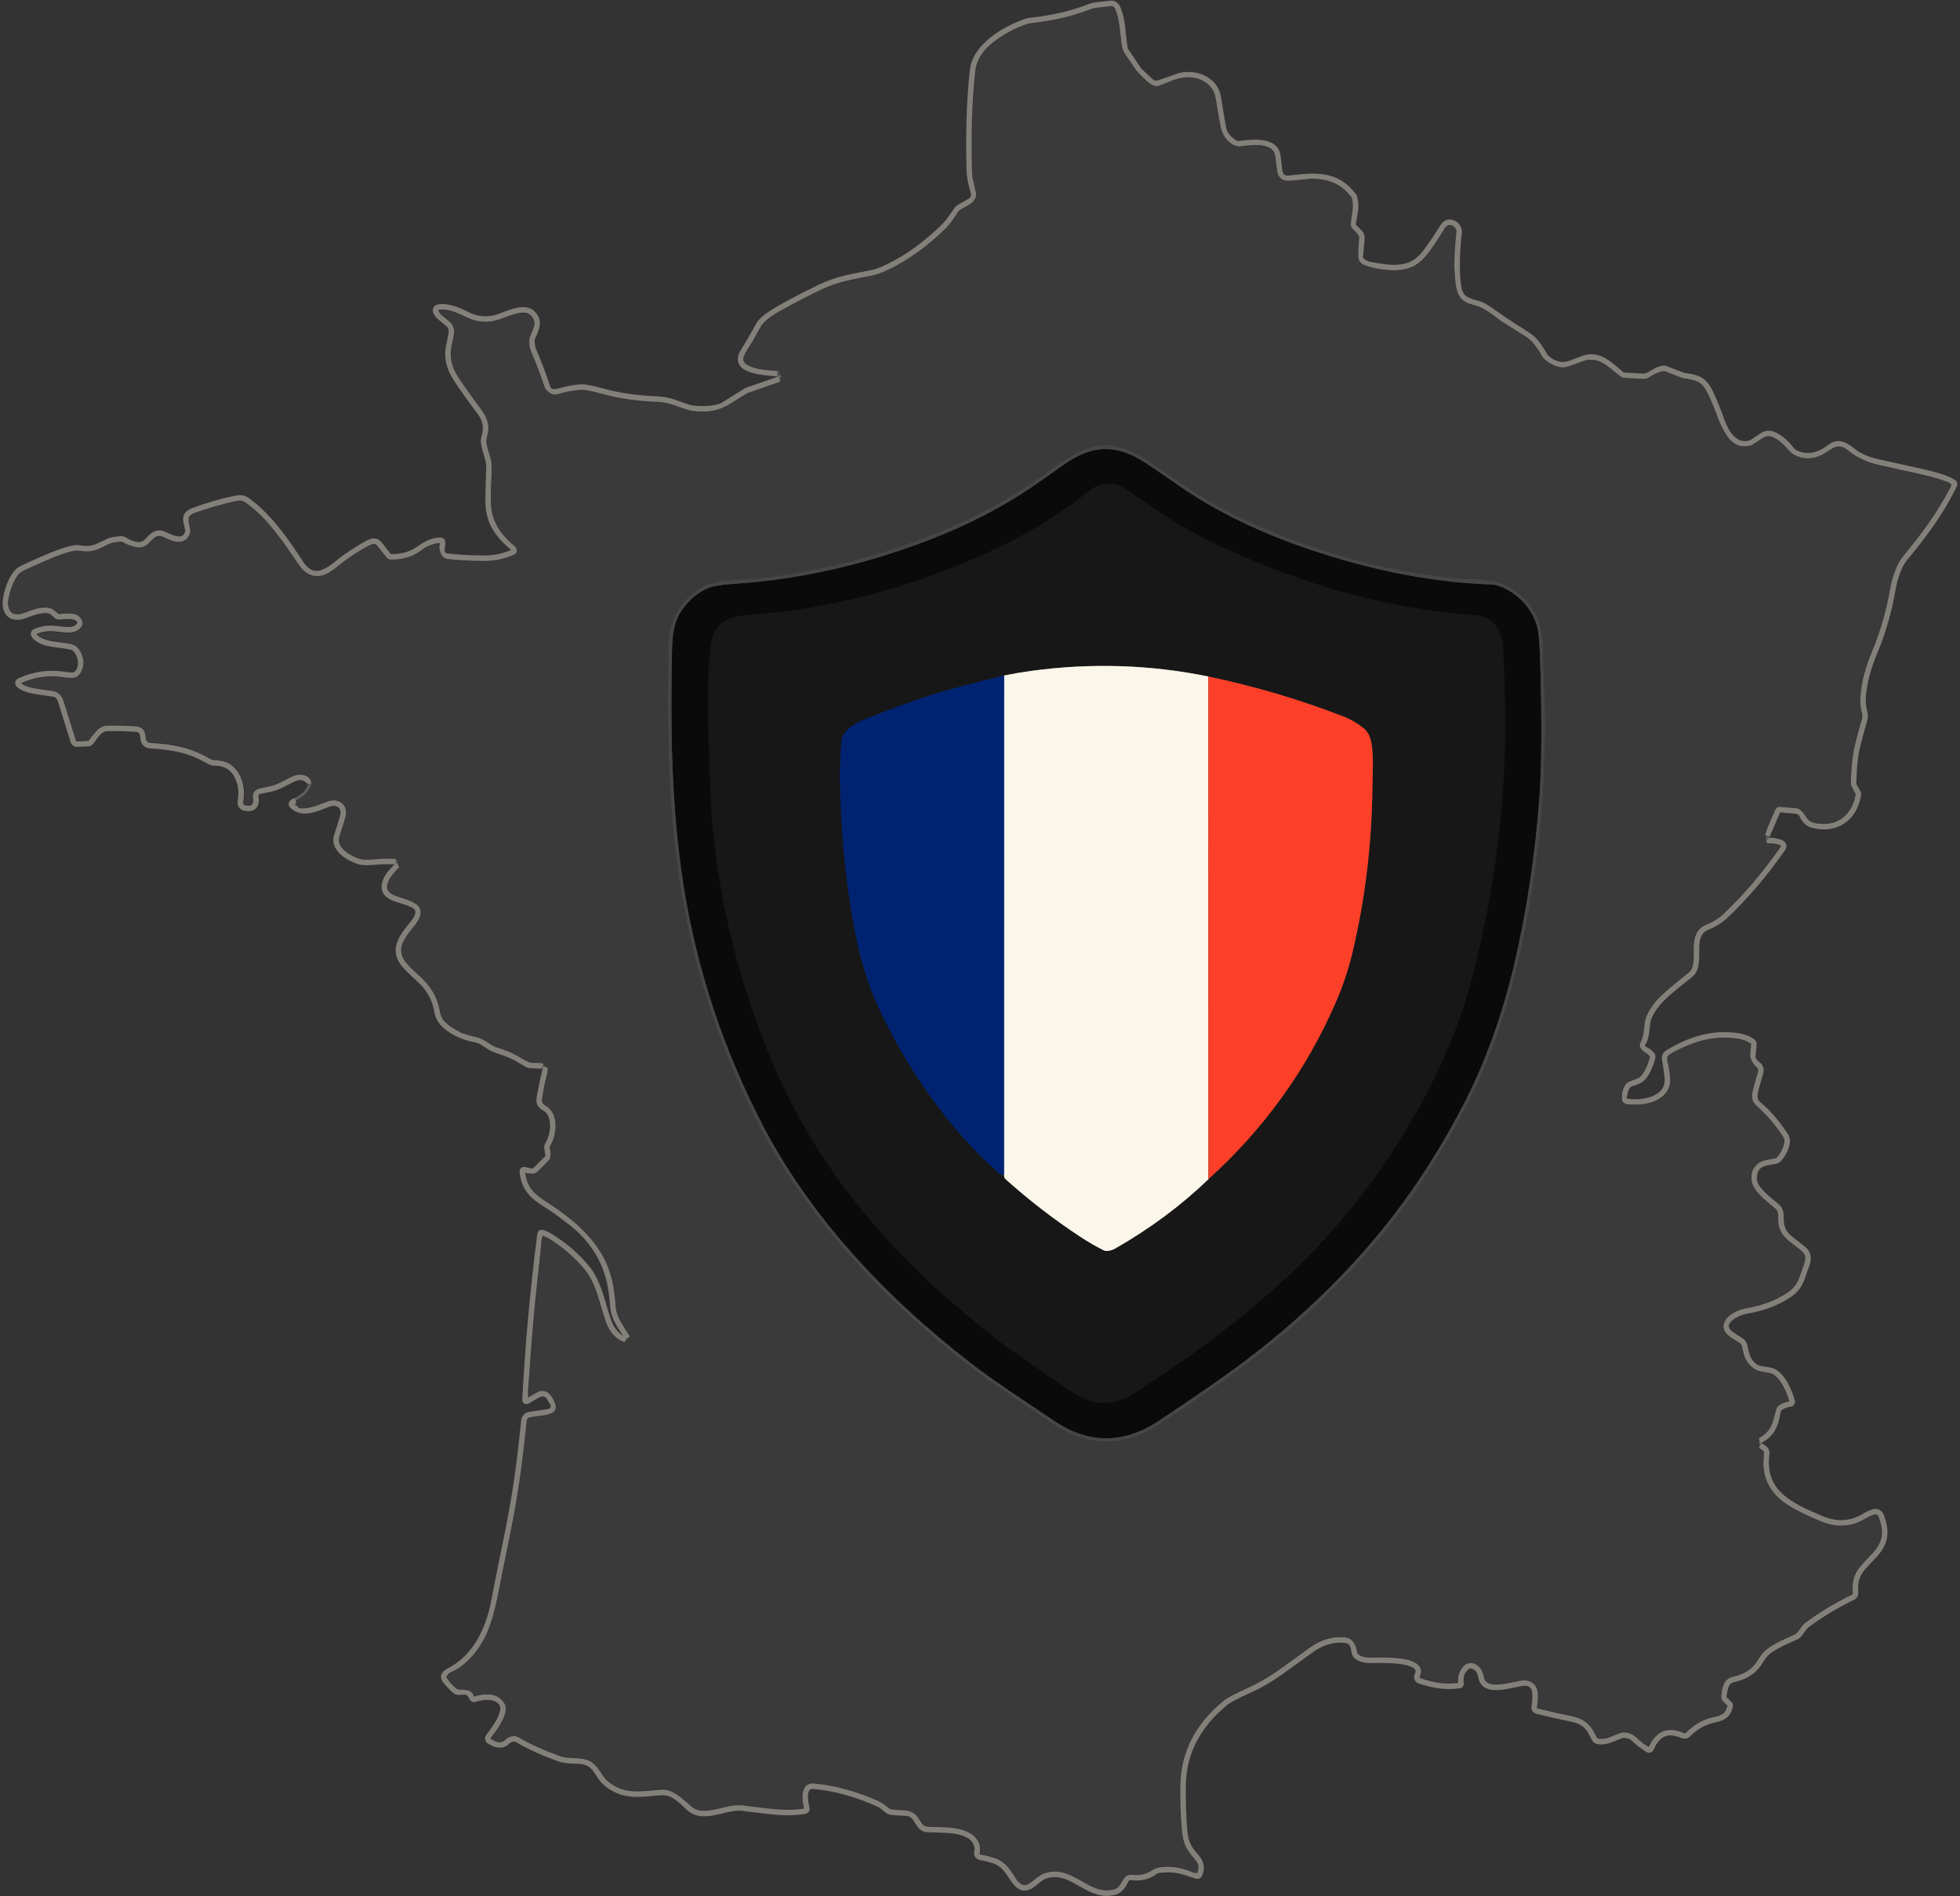 <svg width="711" height="688" viewBox="0 0 711 688" fill="none" xmlns="http://www.w3.org/2000/svg">
<rect x="0" y="0" width="711" height="688" fill="#333333" stroke="none"/>
<g clip-path="url(#clip0_307_69)">
<path d="M281.949 135.6C282.363 135.673 282.716 135.803 283.009 135.99C283.383 136.217 283.516 136.48 283.409 136.78C283.323 137.02 283.113 137.263 282.779 137.51" stroke="#5B5D5B" stroke-width="2"/>
<path d="M282.78 137.51L270.83 141.7C270.771 141.72 270.714 141.747 270.66 141.78L262.13 147.11C262.024 147.177 261.91 147.234 261.79 147.28C258.917 148.333 255.357 148.61 251.11 148.11C250.39 148.03 248.3 147.357 244.84 146.09C242.734 145.317 240.53 144.887 238.23 144.8C232.11 144.58 225.4 143.8 218.74 141.97C214.9 140.91 212.314 140.403 210.98 140.45C208.754 140.53 205.87 141.057 202.33 142.03C200.35 142.57 199.084 141.983 198.53 140.27C197.104 135.857 195.43 131.427 193.51 126.98C193.217 126.3 193.034 125.237 192.96 123.79C192.934 123.298 193.03 122.807 193.24 122.36C194.75 119.12 195.92 116.43 193.26 113.74C190.4 110.84 184.89 113.5 180.96 114.92C177.17 116.3 173.26 115.99 169.6 114.19C166.43 112.61 162.66 110.82 158.95 111.48C158.784 111.51 158.625 111.575 158.486 111.672C158.348 111.769 158.232 111.895 158.147 112.041C158.062 112.186 158.01 112.349 157.995 112.516C157.98 112.684 158.003 112.852 158.06 113.01C158.66 114.65 160.18 115.6 162.39 117.41C162.919 117.839 163.321 118.402 163.553 119.04C163.786 119.677 163.84 120.365 163.71 121.03C163.317 123.017 163.037 124.403 162.87 125.19C161.87 129.81 162.99 133.83 165.6 137.71C168.147 141.51 170.98 145.487 174.1 149.64C176.18 152.407 176.694 155.367 175.64 158.52C174.81 161.02 176.75 165.04 177.21 167.51C177.35 168.261 177.404 169.023 177.37 169.78C177.117 176.867 177.027 181.263 177.1 182.97C177.4 190.05 181.12 194.81 186.55 199.19C186.628 199.255 186.689 199.338 186.727 199.432C186.765 199.526 186.778 199.628 186.766 199.728C186.754 199.828 186.717 199.923 186.658 200.003C186.6 200.084 186.521 200.148 186.43 200.19C183.044 201.797 179.4 202.587 175.5 202.56C170.134 202.52 165.64 202.26 162.02 201.78C161.512 201.712 161.049 201.451 160.729 201.051C160.408 200.65 160.255 200.141 160.3 199.63L160.56 196.78C160.569 196.684 160.557 196.587 160.525 196.495C160.494 196.404 160.443 196.32 160.377 196.249C160.311 196.178 160.231 196.122 160.142 196.085C160.053 196.047 159.957 196.028 159.86 196.03C156.68 196.1 154.66 197.23 151.65 199.34C149.05 201.18 145.747 202.09 141.74 202.07C141.613 202.07 141.486 202.041 141.37 201.986C141.254 201.931 141.152 201.85 141.07 201.75L137.58 197.35C137.241 196.921 136.773 196.611 136.244 196.466C135.716 196.32 135.154 196.346 134.64 196.54C133.98 196.733 132.957 197.25 131.57 198.09C127.77 200.377 124.917 202.313 123.01 203.9C117.89 208.17 113.22 210.68 109.05 204.25C104.34 197 98.05 187.74 90.19 181.91C88.39 180.58 87.33 180.44 85.19 180.89C80.224 181.93 75.237 183.38 70.23 185.24C66 186.81 67.68 189.11 68.15 192.25C68.216 192.65 68.174 193.06 68.03 193.44C66.53 197.49 61.94 194.98 59.46 193.83C58.738 193.498 57.931 193.395 57.148 193.534C56.365 193.674 55.644 194.049 55.08 194.61L53.13 196.57C52.7 197.001 52.173 197.324 51.593 197.513C51.012 197.702 50.395 197.753 49.79 197.66C48.277 197.427 46.684 196.817 45.01 195.83C44.607 195.596 44.142 195.495 43.68 195.54C41.467 195.76 40.027 196.033 39.36 196.36C35.01 198.5 33.39 199.62 28.92 198.87C28.31 198.771 27.691 198.76 27.08 198.84C24.727 199.147 20.88 200.467 15.54 202.8C10.32 205.087 7.467 206.423 6.98 206.81C6.443 207.228 5.968 207.719 5.57 208.27C3.99 210.477 2.867 213.27 2.2 216.65C1.34 221.05 2.84 224.88 7.99 223.67C9.88 223.23 16.73 219.73 19.4 222.47C19.727 222.803 20.054 223.11 20.38 223.39C20.561 223.545 20.771 223.662 21 223.734C21.228 223.806 21.47 223.832 21.71 223.81C23.71 223.64 26.96 223.1 28.5 224.72C29.307 225.573 29.267 226.423 28.38 227.27C26.36 229.21 23.28 228.42 20 228.09C17.347 227.817 14.89 228.197 12.63 229.23C12.518 229.281 12.418 229.356 12.337 229.451C12.257 229.545 12.198 229.656 12.166 229.775C12.133 229.894 12.128 230.02 12.149 230.141C12.171 230.263 12.219 230.379 12.29 230.48C13.99 232.92 17.64 233.6 20.99 233.98C24.39 234.367 26.334 234.753 26.82 235.14C29.41 237.18 30.51 242.46 27.44 244.71C26.927 245.083 25.48 245.087 23.1 244.72C17.654 243.88 12.29 244.663 7.01 247.07C6.885 247.129 6.775 247.218 6.692 247.329C6.609 247.44 6.554 247.57 6.532 247.707C6.51 247.844 6.522 247.984 6.567 248.116C6.613 248.247 6.689 248.365 6.79 248.46C9.25 250.78 14.07 250.94 19.42 251.8C19.983 251.888 20.509 252.131 20.94 252.502C21.371 252.873 21.69 253.357 21.86 253.9L26.62 269.12C26.7 269.383 26.866 269.612 27.092 269.771C27.318 269.93 27.592 270.011 27.87 270L32.11 269.82C32.252 269.814 32.391 269.78 32.518 269.719C32.645 269.659 32.758 269.574 32.85 269.47C34.47 267.59 35.92 264.29 39.03 264.27C42.97 264.25 46.47 264.343 49.53 264.55C50.078 264.59 50.596 264.815 50.998 265.187C51.4 265.56 51.662 266.059 51.74 266.6L52.02 268.44C52.102 268.995 52.371 269.504 52.784 269.885C53.197 270.265 53.729 270.493 54.29 270.53C62.7 271.09 68.54 272.06 75.62 276.16C76.374 276.593 77.224 276.827 78.09 276.84C82.784 276.88 85.794 279.483 87.12 284.65C87.587 286.49 87.614 288.573 87.2 290.9C87.11 291.393 87.214 291.902 87.489 292.322C87.764 292.743 88.191 293.043 88.68 293.16C91.98 293.95 93.31 292.23 92.75 289.18C92.707 288.95 92.709 288.714 92.757 288.485C92.805 288.256 92.897 288.039 93.029 287.846C93.161 287.653 93.33 287.487 93.526 287.359C93.722 287.231 93.941 287.143 94.17 287.1C95.504 286.847 96.94 286.55 98.48 286.21C101.34 285.58 104.92 283.23 107.12 282.39C109.32 281.55 111.26 282.26 112.94 284.52" stroke="#83807A" stroke-width="2"/>
<path d="M112.94 284.52C112.18 286.4 111.297 287.733 110.29 288.52C109.117 289.433 108.127 290.1 107.32 290.52" stroke="#5B5D5B" stroke-width="2"/>
<path d="M107.319 290.52C106.045 290.86 105.532 291.38 105.779 292.08C105.819 292.179 105.876 292.268 105.949 292.34C109.779 295.93 114.549 293.49 119.029 291.81C122.449 290.53 125.399 292.52 124.309 296.33C123.655 298.597 122.952 300.867 122.199 303.14C120.599 307.97 126.199 311.25 130.019 312.56C131.272 312.987 133.235 313.067 135.909 312.8C138.562 312.54 141.132 312.497 143.619 312.67" stroke="#83807A" stroke-width="2"/>
<path d="M143.621 312.67C144.234 313.063 144.488 313.453 144.381 313.84" stroke="#5B5D5B" stroke-width="2"/>
<path d="M144.382 313.84C142.288 315.714 140.885 317.414 140.172 318.94C134.932 330.19 159.072 323.86 149.392 335.49C145.572 340.09 142.002 344.87 146.932 350.38C148.152 351.74 149.865 353.414 152.072 355.4C155.705 358.667 157.888 362.66 158.622 367.38C159.482 372.88 167.582 376.41 172.302 377.21C174.242 377.54 175.832 378.71 177.262 379.69C178.104 380.261 179.023 380.712 179.992 381.03C183.565 382.204 186.105 383.244 187.612 384.15C189.232 385.124 190.388 385.8 191.082 386.18C191.562 386.443 192.099 386.594 192.652 386.62L197.042 386.79" stroke="#83807A" stroke-width="2"/>
<path d="M197.039 386.79C197.192 386.963 197.542 387.077 198.089 387.13" stroke="#5B5D5B" stroke-width="2"/>
<path d="M198.091 387.13C197.244 390.19 196.451 393.814 195.711 398C195.361 399.95 195.661 401.08 197.601 402.13C201.661 404.31 200.961 411.71 198.741 415.23C198.483 415.636 198.38 416.119 198.451 416.59L198.831 419.12C198.862 419.328 198.843 419.541 198.775 419.743C198.707 419.944 198.593 420.128 198.441 420.28L194.221 424.5C194.004 424.717 193.734 424.874 193.436 424.956C193.138 425.038 192.823 425.043 192.521 424.97L190.191 424.41C190.098 424.387 190.002 424.387 189.909 424.409C189.816 424.431 189.73 424.476 189.658 424.539C189.586 424.602 189.531 424.681 189.497 424.77C189.462 424.859 189.45 424.956 189.461 425.05C190.111 431.33 193.031 434.09 198.721 437.54C200.374 438.54 203.128 440.53 206.981 443.51C214.394 449.244 219.114 456.44 221.141 465.1C221.634 467.2 222.038 470.21 222.351 474.13C222.701 478.42 225.001 481.25 227.771 485.51" stroke="#83807A" stroke-width="2"/>
<path d="M227.772 485.51C227.666 485.997 227.376 486.257 226.902 486.29" stroke="#5B5D5B" stroke-width="2"/>
<path d="M226.899 486.29C223.979 485.017 221.919 482.674 220.719 479.26C218.379 472.62 217.269 465.27 212.819 459.92C209.206 455.594 204.866 451.847 199.799 448.68C198.899 448.12 197.873 447.637 196.719 447.23C196.634 447.201 196.543 447.192 196.453 447.202C196.364 447.213 196.278 447.243 196.201 447.291C196.125 447.339 196.06 447.403 196.011 447.479C195.962 447.555 195.931 447.641 195.919 447.73C193.326 467.83 191.503 487.924 190.449 508.01C190.444 508.097 190.463 508.183 190.503 508.259C190.544 508.335 190.604 508.4 190.679 508.445C190.754 508.49 190.84 508.514 190.928 508.515C191.016 508.516 191.103 508.494 191.179 508.45L195.289 506.08C195.959 505.692 196.757 505.588 197.507 505.79C198.258 505.993 198.899 506.486 199.289 507.16L200.489 509.23C200.654 509.517 200.747 509.839 200.758 510.17C200.77 510.5 200.701 510.828 200.557 511.126C200.414 511.424 200.199 511.682 199.933 511.878C199.667 512.074 199.356 512.201 199.029 512.25L192.109 513.28C191.582 513.361 191.097 513.613 190.73 513.997C190.362 514.38 190.134 514.874 190.079 515.4C188.539 530.34 187.079 541.75 184.069 556.47C182.229 565.444 180.586 573.677 179.139 581.17C177.239 591.01 172.709 600.98 163.389 605.98C161.579 606.96 159.999 607.99 161.699 610.03C163.153 611.777 164.356 613.004 165.309 613.71C165.576 613.905 165.901 614.014 166.239 614.02C166.593 614.02 167.309 613.987 168.389 613.92C168.947 613.884 169.497 614.029 169.945 614.332C170.394 614.635 170.713 615.076 170.849 615.58C170.863 615.627 171.039 615.874 171.379 616.32C171.477 616.446 171.611 616.539 171.763 616.585C171.915 616.632 172.078 616.63 172.229 616.58C175.339 615.54 179.679 615.16 181.849 617.89C184.279 620.95 179.029 627.72 177.209 630.09C177.113 630.216 177.043 630.36 177.004 630.513C176.965 630.667 176.958 630.827 176.983 630.984C177.008 631.14 177.065 631.29 177.151 631.423C177.236 631.557 177.348 631.672 177.479 631.76C180.193 633.58 182.423 633.62 184.169 631.88C184.653 631.398 185.267 631.08 185.914 630.975C186.562 630.87 187.207 630.984 187.749 631.3C192.049 633.807 197.083 636.1 202.849 638.18C204.223 638.674 206.423 638.944 209.449 638.99C216.739 639.1 216.019 644.25 220.469 647.59C226.799 652.34 232.649 650.92 239.739 650.41C243.739 650.12 246.419 652.67 249.669 655.84C255.019 661.04 262.969 655.36 269.249 656.06C277.679 657 284.879 658.46 292.089 657.15C292.19 657.133 292.286 657.095 292.371 657.039C292.456 656.982 292.529 656.91 292.585 656.824C292.642 656.739 292.68 656.644 292.698 656.543C292.716 656.443 292.713 656.34 292.689 656.24C292.129 653.89 290.999 647.78 295.049 648.12C302.836 648.787 310.916 651.047 319.289 654.9C319.389 654.947 319.483 655.004 319.569 655.07L321.919 656.94C322.318 657.26 322.803 657.461 323.319 657.52C325.079 657.714 326.909 657.847 328.809 657.92C333.099 658.09 332.409 663.63 336.489 663.82C343.249 664.13 347.469 663.77 351.619 666.12C353.419 667.14 354.969 669.55 354.419 671.91C354.129 673.13 354.859 673.9 356.149 674.05C357.129 674.164 358.603 674.537 360.569 675.17C363.909 676.23 365.339 678.61 367.489 681.87C372.119 688.9 375.269 682.15 378.889 680.8C388.739 677.1 394.619 689.33 404.469 686.5C406.489 685.92 407.499 684.08 408.479 682.2C408.652 681.864 408.924 681.589 409.259 681.413C409.594 681.238 409.975 681.17 410.349 681.22C413.629 681.66 416.516 680.967 419.009 679.14C419.435 678.826 419.935 678.629 420.459 678.57C426.079 677.89 428.979 679.01 434.059 680.71C434.263 680.776 434.484 680.764 434.679 680.678C434.875 680.591 435.031 680.435 435.119 680.24C436.349 677.47 435.649 675.49 433.409 673.07C431.303 670.797 430.103 668.177 429.809 665.21C429.276 659.737 429.069 653.82 429.189 647.46C429.429 635.26 435.149 625.54 444.609 617.82C445.789 616.854 448.786 615.287 453.599 613.12C461.079 609.76 466.489 605.24 475.839 598.58C479.646 595.874 483.606 594.717 487.719 595.11C490.729 595.39 490.859 597.28 491.359 599.78C491.42 600.072 491.537 600.348 491.705 600.594C491.874 600.839 492.089 601.049 492.339 601.21C493.639 602.044 495.233 602.457 497.119 602.45C500.339 602.44 517.289 601.57 514.109 607.89C514.019 608.071 513.968 608.27 513.96 608.472C513.952 608.675 513.988 608.877 514.065 609.064C514.141 609.252 514.257 609.421 514.405 609.56C514.552 609.699 514.728 609.805 514.919 609.87C520.259 611.73 525.129 612.297 529.529 611.57C529.678 611.543 529.811 611.459 529.899 611.336C529.987 611.213 530.023 611.06 529.999 610.91C529.626 608.47 530.269 606.497 531.929 604.99C533.449 603.6 535.639 604.84 536.589 606.39C536.736 606.624 537.006 607.51 537.399 609.05C538.729 614.24 546.589 611.79 551.599 610.85C558.149 609.62 556.929 615.79 556.539 619.56C556.509 619.849 556.582 620.139 556.748 620.378C556.913 620.616 557.158 620.788 557.439 620.86C561.219 621.82 565.546 622.797 570.419 623.79C573.639 624.45 575.906 626.094 577.219 628.72C578.146 630.58 578.743 631.557 579.009 631.65C581.819 632.65 584.349 631.19 587.929 629.82C588.428 629.63 588.971 629.565 589.509 629.63C590.843 629.79 591.813 630.154 592.419 630.72C594.253 632.414 596.036 633.8 597.769 634.88C597.869 634.942 597.98 634.982 598.097 634.996C598.213 635.011 598.332 635 598.444 634.963C598.556 634.927 598.659 634.867 598.746 634.787C598.834 634.707 598.903 634.609 598.949 634.5C601.243 629 605.036 627.414 610.329 629.74C610.672 629.888 611.051 629.93 611.416 629.861C611.782 629.791 612.117 629.613 612.379 629.35C615.133 626.57 618.266 624.804 621.779 624.05C625.099 623.34 626.889 622.42 627.609 619.11C627.643 618.954 627.637 618.791 627.591 618.637C627.546 618.483 627.463 618.344 627.349 618.23L625.599 616.48C625.473 616.354 625.379 616.199 625.327 616.028C625.275 615.857 625.265 615.676 625.299 615.5C625.829 612.57 625.969 609.98 629.019 609.34C632.326 608.634 634.983 607.187 636.989 605C638.219 603.67 639.509 600.8 641.349 599.34C644.119 597.16 647.519 595.78 651.609 593.92C652.049 593.717 652.43 593.411 652.719 593.03L654.859 590.19C654.972 590.044 655.107 589.913 655.259 589.8C660.613 585.82 666.256 582.41 672.189 579.57C672.485 579.429 672.731 579.2 672.894 578.914C673.056 578.628 673.128 578.299 673.099 577.97C672.499 571.25 675.379 569.23 679.799 564.51C683.829 560.22 684.789 556.19 682.379 549.95C682.211 549.518 681.917 549.147 681.535 548.887C681.153 548.626 680.701 548.488 680.239 548.49C679.919 548.49 679.286 548.684 678.339 549.07C677.719 549.317 677.133 549.617 676.579 549.97C671.653 553.05 666.369 553.4 660.729 551.02C649.869 546.44 638.939 541.7 640.899 527.51C641.059 526.364 640.239 525.347 638.439 524.46" stroke="#83807A" stroke-width="2"/>
<path d="M638.441 524.46C638.021 524.02 637.958 523.45 638.251 522.75" stroke="#5B5D5B" stroke-width="2"/>
<path d="M638.249 522.75C642.879 520.53 644.179 517.05 644.979 512.04C645.056 511.559 645.322 511.125 645.719 510.83C646.606 510.184 647.889 509.697 649.569 509.37C649.67 509.351 649.765 509.31 649.85 509.252C649.934 509.193 650.005 509.118 650.059 509.031C650.112 508.943 650.147 508.846 650.161 508.744C650.175 508.642 650.167 508.539 650.139 508.44C649.069 504.75 646.789 499.11 643.009 497.48C641.409 496.79 638.379 497.05 636.729 495.91C634.229 494.18 633.489 491.6 632.939 488.51C632.864 488.076 632.697 487.662 632.451 487.295C632.205 486.928 631.884 486.617 631.509 486.38C629.836 485.32 628.926 484.744 628.779 484.65C622.149 480.58 629.579 476.36 633.479 475.71C639.546 474.71 644.772 472.717 649.159 469.73C653.289 466.92 653.679 463.46 655.129 459.73C656.119 457.18 656.349 454.91 654.209 453.22C651.009 450.68 649.339 449.35 649.199 449.23C646.169 446.53 646.049 444.51 646.019 440.82C646.013 440.207 645.873 439.603 645.609 439.05C645.344 438.497 644.962 438.009 644.489 437.62C641.389 435.07 636.739 431.53 636.399 428.4C636.006 424.68 637.556 422.5 641.049 421.86C642.062 421.674 643.086 421.48 644.119 421.28C644.618 421.183 645.072 420.923 645.409 420.54C646.749 418.987 647.676 417.18 648.189 415.12C648.328 414.563 648.348 413.982 648.248 413.416C648.148 412.849 647.93 412.309 647.609 411.83C644.509 407.217 641.442 403.654 638.409 401.14C636.379 399.47 636.339 398.28 636.759 395.99C636.846 395.524 637.482 393.237 638.669 389.13C638.826 388.591 638.813 388.019 638.631 387.497C638.45 386.976 638.109 386.532 637.659 386.23C636.852 385.697 636.272 384.974 635.919 384.06C635.834 383.837 635.799 383.597 635.819 383.36L636.219 378.93C636.237 378.715 636.197 378.499 636.104 378.304C636.011 378.109 635.868 377.942 635.689 377.82C634.256 376.86 632.626 376.23 630.799 375.93C621.269 374.38 613.049 377.13 604.999 381.93C604.589 382.175 604.263 382.538 604.063 382.972C603.864 383.406 603.799 383.89 603.879 384.36C604.406 387.387 604.729 389.684 604.849 391.25C605.419 398.81 595.949 400.59 590.149 399.65C589.832 399.598 589.548 399.426 589.356 399.171C589.164 398.915 589.079 398.596 589.119 398.28C589.352 396.334 589.822 394.91 590.529 394.01C590.732 393.748 591.001 393.541 591.309 393.41C594.139 392.23 595.699 392.42 597.579 388.79C598.306 387.39 598.939 385.744 599.479 383.85C599.538 383.65 599.547 383.437 599.505 383.232C599.463 383.026 599.372 382.834 599.239 382.67C598.619 381.91 597.656 381.204 596.349 380.55C596.132 380.442 595.95 380.277 595.823 380.072C595.696 379.867 595.629 379.631 595.629 379.39C595.629 379.284 595.866 378.78 596.339 377.88C597.759 375.16 597.029 371.42 598.389 368.62C601.329 362.55 606.779 359 613.209 353.71C618.109 349.67 612.139 339.51 619.249 336.5C621.949 335.36 624.109 334.027 625.729 332.5C633.129 325.54 640.146 317.314 646.779 307.82C646.889 307.665 646.963 307.487 646.997 307.3C647.03 307.113 647.023 306.92 646.974 306.736C646.926 306.551 646.838 306.379 646.716 306.231C646.594 306.083 646.442 305.964 646.269 305.88C644.776 305.167 642.956 304.87 640.809 304.99" stroke="#83807A" stroke-width="2"/>
<path d="M640.81 304.99C640.436 304.43 640.5 303.86 641 303.28" stroke="#5B5D5B" stroke-width="2"/>
<path d="M640.999 303.28L644.879 294.23C644.942 294.076 645.053 293.947 645.195 293.861C645.337 293.774 645.503 293.735 645.669 293.75L651.449 294.27C651.936 294.316 652.403 294.487 652.803 294.768C653.203 295.049 653.522 295.428 653.729 295.87C654.609 297.737 655.786 298.883 657.259 299.31C665.709 301.78 672.669 297.13 674.119 288.51C674.184 288.155 674.12 287.786 673.939 287.47L672.679 285.29C672.47 284.938 672.366 284.532 672.379 284.12C672.539 278.527 672.943 274.363 673.589 271.63C674.236 268.883 675.159 265.413 676.359 261.22C676.652 260.187 676.649 259.183 676.349 258.21C674.659 252.71 677.319 243.15 679.809 237.26C682.996 229.754 685.322 221.683 686.789 213.05C687.339 209.77 689.039 205.04 690.619 203.12C697.779 194.37 704.119 186.18 708.989 175.89C709.051 175.76 709.064 175.613 709.028 175.474C708.991 175.335 708.907 175.213 708.789 175.13C705.089 172.42 695.459 170.86 681.129 167.6C677.269 166.72 674.236 165.357 672.029 163.51C669.659 161.53 666.849 159.96 664.149 162C660.109 165.05 655.999 166.61 651.099 164.2C650.757 164.029 650.456 163.787 650.219 163.49C648.609 161.5 646.289 158.73 643.019 157.53C642.42 157.31 641.778 157.234 641.144 157.309C640.51 157.384 639.902 157.607 639.369 157.96L635.599 160.46C635.513 160.513 635.426 160.56 635.339 160.6C629.389 162.8 626.069 156.82 624.469 152.27C623.349 149.05 622.059 145.87 620.599 142.73C618.479 138.18 616.429 137.04 611.659 136.42C611.048 136.34 610.45 136.186 609.879 135.96L604.089 133.72C603.905 133.648 603.706 133.62 603.509 133.64C600.649 134 599.149 135.82 597.279 136.38C596.843 136.519 596.382 136.577 595.919 136.55L589.009 136.16C588.756 136.147 588.514 136.053 588.319 135.89C584.489 132.79 580.319 127.91 574.269 130.08C571.239 131.16 568.419 132.75 565.809 132.27C564.049 131.943 562.433 131.11 560.959 129.77C560.708 129.545 560.498 129.281 560.339 128.99C558.426 125.497 556.529 123.117 554.649 121.85C550.769 119.25 546.789 116.94 542.719 113.98C540.719 112.527 539.252 111.54 538.319 111.02C537.701 110.681 537.047 110.416 536.369 110.23C532.119 109.06 529.759 108.33 529.099 104.11C528.326 99.124 528.392 92.53 529.299 84.33C529.609 81.49 525.469 78.95 523.519 82.05C520.912 86.204 518.696 89.463 516.869 91.83C511.709 98.52 504.989 97.47 497.009 96.02C495.722 95.787 494.609 95.187 493.669 94.22C493.576 94.127 493.504 94.014 493.459 93.889C493.414 93.765 493.397 93.632 493.409 93.5L494.029 86.66C494.07 86.216 494.012 85.769 493.86 85.351C493.708 84.932 493.465 84.553 493.149 84.24L491.139 82.23C491.009 82.1 490.911 81.941 490.854 81.763C490.797 81.586 490.781 81.397 490.809 81.21C491.329 77.83 492.259 75.42 491.399 71.79C491.327 71.48 491.194 71.191 491.009 70.94C484.789 62.74 476.889 63.6 467.749 64.67C465.602 64.917 464.409 63.97 464.169 61.83C463.762 58.25 463.486 56.19 463.339 55.65C461.939 50.5 453.389 51.66 449.679 52.13C449.033 52.214 448.379 52.069 447.829 51.72C445.636 50.347 444.316 48.69 443.869 46.75C443.622 45.67 442.976 41.857 441.929 35.31C440.889 28.8 433.849 26.02 427.879 27.49C427.672 27.537 425.239 28.39 420.579 30.05C419.379 30.477 418.306 30.257 417.359 29.39C415.892 28.044 414.573 26.807 413.399 25.68C413.286 25.574 413.186 25.456 413.099 25.33L408.459 18.42C408.268 18.137 408.138 17.813 408.079 17.47C407.179 12.35 407.429 7.07 405.319 2.61C405.103 2.153 404.749 1.774 404.308 1.529C403.867 1.283 403.36 1.182 402.859 1.24L397.189 1.89C396.618 1.957 396.057 2.098 395.519 2.31C389.179 4.85 381.966 6.553 373.879 7.42C373.294 7.48 372.717 7.607 372.159 7.8C364.659 10.35 353.849 16.67 352.849 25.3C351.676 35.394 351.259 47.49 351.599 61.59C351.679 64.69 352.369 66.81 353.169 70.11C353.296 70.645 353.247 71.207 353.029 71.711C352.811 72.216 352.436 72.636 351.959 72.91L347.959 75.22C347.675 75.385 347.427 75.603 347.229 75.86C345.679 77.91 344.389 80.17 342.559 81.98C336.786 87.66 330.902 92.13 324.909 95.39C321.276 97.37 318.456 98.557 316.449 98.95C309.119 100.41 303.829 101.14 297.459 104.21C289.479 108.064 283.562 111.237 279.709 113.73C277.396 115.223 275.886 116.627 275.179 117.94C273.272 121.453 271.446 124.59 269.699 127.35C264.789 135.1 278.489 135.11 281.949 135.6" stroke="#83807A" stroke-width="2"/>
<path d="M512.18 431.9C518.62 422.674 524.747 412.517 530.56 401.43C539.21 384.94 545.3 366.98 549.32 349.81C553.78 330.757 556.81 310.73 558.41 289.73C559.237 278.89 559.353 262.777 558.76 241.39C558.547 233.63 558.127 228.794 557.5 226.88C555.893 221.94 553.007 218.06 548.84 215.24C545.813 213.194 543.12 212.13 540.76 212.05C521.6 211.39 501.553 207.764 480.62 201.17C463.527 195.79 448.577 189.227 435.77 181.48C428.53 177.11 422.2 172.26 415.34 167.82C404.62 160.87 396.05 161.45 385.87 168.62C379.657 173 375.683 175.777 373.95 176.95C363.243 184.21 351.027 190.494 337.3 195.8C313.593 204.967 289.807 210.32 265.94 211.86C261.38 212.154 258.157 212.747 256.27 213.64C252.33 215.52 249.173 218.387 246.8 222.24C244.27 226.35 243.89 230.89 243.77 236.25C243.19 262.9 243.52 288.36 246.91 314.11C251.13 346.104 260.66 376.744 275.5 406.03C293.21 441 321.06 470.6 352.25 494.7C360.94 501.41 370.36 507.45 382.25 515.49C394.857 524.03 407.56 524.054 420.36 515.56C432.267 507.66 441.44 501.354 447.88 496.64C472.53 478.59 494.77 456.84 512.18 431.9Z" stroke="#83807A" stroke-width="2"/>
<path d="M545.342 236.7C544.992 229.03 542.632 223.69 534.152 223.1C503.162 220.95 473.772 212.36 445.492 199.51C432.852 193.76 422.772 187.77 412.382 180.14C408.662 177.413 405.955 175.927 404.262 175.68C400.855 175.187 397.902 175.933 395.402 177.92C385.775 185.56 375.605 192.04 364.892 197.36C338.482 210.47 309.262 219.3 279.522 222.43C267.842 223.66 258.872 222.39 257.602 235.85C256.372 248.98 256.892 262.87 257.362 277.6C257.702 288.127 258.118 295.877 258.612 300.85C261.538 330.29 268.848 358.75 280.542 386.23C286.642 400.563 294.175 414.027 303.142 426.62C314.582 442.68 329.972 459.61 346.242 473.34C356.442 481.94 363.265 487.43 366.712 489.81C374.818 495.39 380.645 499.433 384.192 501.94C389.665 505.8 393.845 508.03 396.732 508.63C401.798 509.677 406.938 508.51 412.152 505.13C438.892 487.77 464.642 468.32 485.482 444.01C498.508 428.803 509.605 412.23 518.772 394.29C525.205 381.697 530.098 369.173 533.452 356.72C541.632 326.33 546.202 293.41 546.002 261.49C545.948 253.417 545.728 245.153 545.342 236.7Z" stroke="#111111" stroke-width="2"/>
<path d="M364.249 245.12C354.562 247.467 346.935 249.46 341.369 251.1C334.162 253.227 325.072 256.467 314.099 260.82C310.199 262.37 305.559 265.01 305.239 269.02C304.819 274.34 304.639 278.927 304.699 282.78C304.979 300.52 306.465 317.133 309.159 332.62C311.619 346.83 314.479 357.27 320.549 369.46C331.039 390.55 344.889 410.27 362.359 425.71C362.601 425.919 362.898 426.061 363.219 426.12L364.219 426.3" stroke="#0C1D44" stroke-width="2"/>
<path d="M364.219 426.3C364.219 427.014 364.379 427.51 364.699 427.79C373.272 435.49 382.305 442.46 391.799 448.7C394.765 450.654 397.605 452.304 400.319 453.65C400.609 453.789 400.925 453.87 401.249 453.89C402.349 453.937 403.492 453.62 404.679 452.94C417.219 445.767 428.449 437.41 438.369 427.87" stroke="#898781" stroke-width="2"/>
<path d="M438.35 245.47C417.163 241.157 395.707 240.483 373.98 243.45C370.667 243.903 367.423 244.46 364.25 245.12" stroke="#898781" stroke-width="2"/>
<path d="M364.219 426.3L364.249 245.12" stroke="#7E8DAE" stroke-opacity="0.72" stroke-width="2"/>
<path d="M640.999 303.28C640.499 303.86 640.436 304.43 640.809 304.99C640.529 305.297 640.523 305.57 640.789 305.81C640.842 305.856 640.911 305.887 640.989 305.9L644.619 306.48C644.793 306.508 644.956 306.58 645.094 306.689C645.232 306.798 645.339 306.941 645.406 307.103C645.474 307.266 645.498 307.442 645.478 307.617C645.457 307.791 645.392 307.958 645.289 308.1C639.089 316.693 632.166 324.703 624.519 332.13C624.287 332.349 624.032 332.541 623.759 332.7C619.469 335.16 614.819 336.06 614.319 342.02C614.273 342.56 614.173 344.87 614.019 348.95C613.953 350.723 613.223 352.183 611.829 353.33C607.756 356.69 604.316 359.657 601.509 362.23C599.429 364.137 597.773 366.947 596.539 370.66C596.433 370.985 596.376 371.325 596.369 371.67C596.309 374.31 595.836 376.653 594.949 378.7C594.865 378.901 594.825 379.116 594.832 379.332C594.838 379.548 594.892 379.759 594.989 379.95C595.409 380.777 595.986 381.407 596.719 381.84C597.279 382.172 597.718 382.658 597.968 383.221C598.218 383.785 598.265 384.393 598.099 384.95C597.586 386.67 596.743 388.32 595.569 389.9C595.24 390.341 594.817 390.707 594.329 390.97C594.136 391.07 593.349 391.367 591.969 391.86C589.009 392.92 588.199 395.74 588.369 398.75C588.397 399.245 588.599 399.715 588.939 400.075C589.28 400.436 589.737 400.664 590.229 400.72C597.469 401.53 607.359 399.24 605.799 389.5C605.593 388.193 605.276 386.693 604.849 385C604.722 384.507 604.759 383.986 604.954 383.515C605.148 383.044 605.491 382.649 605.929 382.39C608.116 381.097 610.843 379.86 614.109 378.68C620.369 376.427 626.603 376.093 632.809 377.68C634.763 378.18 635.486 379.233 634.979 380.84C634.326 382.913 635.133 385.177 637.399 387.63C637.556 387.795 637.663 388 637.709 388.223C637.755 388.446 637.738 388.677 637.659 388.89C637.406 389.603 636.789 391.883 635.809 395.73C635.243 397.963 635.579 399.663 636.819 400.83C641.546 405.283 644.856 409.23 646.749 412.67C646.875 412.907 646.95 413.17 646.969 413.44C647.143 415.947 646.206 418.137 644.159 420.01C643.896 420.255 643.551 420.394 643.189 420.4C639.983 420.46 637.613 421.697 636.079 424.11C632.719 429.41 639.319 434.82 643.049 437.85C644.329 438.883 644.946 440.23 644.899 441.89C644.739 447.68 648.069 449.87 652.779 453.25C653.746 453.943 654.369 455.193 654.649 457C654.702 457.373 654.654 457.753 654.509 458.1C653.399 460.69 652.849 464.4 651.229 466.25C647.749 470.23 641.649 472.46 636.509 473.74C632.609 474.707 630.286 475.387 629.539 475.78C626.179 477.57 623.079 481.59 627.059 484.71C628.146 485.563 629.379 486.377 630.759 487.15C631.044 487.309 631.294 487.516 631.499 487.76C631.766 488.08 632.063 489.093 632.389 490.8C632.843 493.173 634.256 495.19 636.629 496.85C636.94 497.062 637.282 497.214 637.639 497.3L643.109 498.64C643.364 498.699 643.597 498.827 643.779 499.01C645.833 501.097 647.426 503.873 648.559 507.34C648.603 507.474 648.62 507.616 648.609 507.756C648.598 507.896 648.559 508.033 648.495 508.158C648.43 508.283 648.342 508.393 648.235 508.483C648.127 508.572 648.003 508.64 647.869 508.68C646.703 509.033 645.763 509.533 645.049 510.18C644.749 510.448 644.534 510.795 644.429 511.18C643.019 516.13 642.619 519.04 638.449 521.56C638.336 521.628 638.241 521.724 638.173 521.839C638.105 521.954 638.066 522.085 638.059 522.22C638.053 522.493 638.116 522.67 638.249 522.75C637.956 523.45 638.019 524.02 638.439 524.46C638.059 524.653 637.959 524.967 638.139 525.4C638.179 525.486 638.233 525.564 638.299 525.63C640.469 527.67 639.719 529.33 639.409 531.99C639.376 532.308 639.39 532.635 639.449 532.96C640.636 539.08 643.996 543.677 649.529 546.75C654.389 549.45 658.623 551.443 662.229 552.73C665.423 553.877 668.769 554 672.269 553.1C674.239 552.59 677.089 550.56 679.379 549.8C679.754 549.676 680.162 549.698 680.52 549.861C680.878 550.024 681.16 550.317 681.309 550.68C682.756 554.153 682.739 557.52 681.259 560.78C681.133 561.052 680.972 561.308 680.779 561.54C679.499 563.087 677.809 564.963 675.709 567.17C673.036 569.983 671.793 573.22 671.979 576.88C672.003 577.313 671.897 577.743 671.675 578.117C671.452 578.491 671.123 578.791 670.729 578.98C665.989 581.26 661.276 584.043 656.589 587.33C654.676 588.67 653.229 590.12 652.249 591.68C651.794 592.402 651.126 592.965 650.339 593.29C645.453 595.297 642.053 597.093 640.139 598.68C639.606 599.12 638.549 600.667 636.969 603.32C636.744 603.711 636.453 604.059 636.109 604.35C634.456 605.777 633.396 606.567 632.929 606.72C630.196 607.633 628.306 608.343 627.259 608.85C625.973 609.463 625.103 610.803 624.649 612.87C624.176 615.037 624.306 616.533 625.039 617.36C627.669 620.32 625.019 622.03 622.089 622.69C618.349 623.537 615.106 625.213 612.359 627.72C611.976 628.067 611.502 628.3 610.993 628.39C610.483 628.48 609.959 628.425 609.479 628.23C605.333 626.537 601.813 627.79 598.919 631.99C597.973 633.363 596.909 633.473 595.729 632.32C594.343 630.967 592.963 629.853 591.589 628.98C591.123 628.683 590.597 628.491 590.048 628.418C589.498 628.346 588.939 628.394 588.409 628.56L581.469 630.73C580.96 630.887 580.411 630.853 579.925 630.634C579.439 630.415 579.049 630.026 578.829 629.54C577.169 625.84 574.339 623.55 570.339 622.67C566.293 621.777 562.379 620.86 558.599 619.92C558.377 619.865 558.183 619.73 558.056 619.541C557.928 619.353 557.876 619.124 557.909 618.9C558.869 612.18 556.439 608.36 549.089 610C546.503 610.58 544.316 610.927 542.529 611.04C536.979 611.38 539.499 605.57 534.789 603.58C531.449 602.16 528.939 606.55 528.919 609.11C528.915 609.489 528.766 609.852 528.504 610.123C528.241 610.395 527.885 610.555 527.509 610.57C523.389 610.75 519.426 610.12 515.619 608.68C515.463 608.621 515.327 608.517 515.229 608.38C515.049 608.14 515.113 607.86 515.419 607.54C515.522 607.435 515.598 607.307 515.641 607.166C515.685 607.025 515.694 606.876 515.669 606.73C515.383 605.217 514.789 604.177 513.889 603.61C508.469 600.21 500.069 601.05 494.689 601.04C494.229 601.04 493.78 600.896 493.407 600.626C493.034 600.357 492.754 599.977 492.609 599.54C491.729 596.9 490.769 594.47 488.049 594.13C483.549 593.583 479.403 594.66 475.609 597.36C471.036 600.62 466.379 603.897 461.639 607.19C457.009 610.4 452.429 612.36 447.049 614.83C445.369 615.603 443.053 617.44 440.099 620.34C435.399 624.953 431.993 630.227 429.879 636.16C428.646 639.613 428.016 643.753 427.989 648.58C427.949 654.313 428.066 658.527 428.339 661.22C428.813 665.847 429.423 668.82 430.169 670.14C431.003 671.607 432.316 673.437 434.109 675.63C434.709 676.37 434.866 677.35 434.579 678.57C434.534 678.76 434.447 678.937 434.323 679.089C434.199 679.24 434.043 679.361 433.865 679.444C433.687 679.526 433.493 679.568 433.296 679.566C433.1 679.563 432.906 679.517 432.729 679.43C427.999 677.09 422.659 675.99 417.809 678.65C414.659 680.37 412.769 680.15 410.009 680.25C409.408 680.276 408.835 680.509 408.389 680.91C407.149 682.03 406.229 684.36 404.679 685.09C401.999 686.35 398.279 685.66 395.719 684.29C389.199 680.82 384.789 677.47 378.949 679.57C378.684 679.663 378.425 679.787 378.179 679.94C376.713 680.847 375.496 681.68 374.529 682.44C373.189 683.493 372.199 683.94 371.559 683.78C370.146 683.433 369.226 682.85 368.799 682.03C365.939 676.523 362.063 673.537 357.169 673.07C356.756 673.03 356.439 672.897 356.219 672.67C355.833 672.263 355.683 671.887 355.769 671.54C356.219 669.61 354.119 666.84 353.029 665.95C349.209 662.86 343.839 662.79 338.429 662.85C336.389 662.87 334.569 662.14 333.559 660.28C331.389 656.32 327.219 656.86 323.469 656.18C322.805 656.062 322.182 655.791 321.649 655.39C319.936 654.097 317.993 653.017 315.819 652.15C310.199 649.917 304.659 648.323 299.199 647.37C296.333 646.87 294.403 646.83 293.409 647.25C290.659 648.42 290.609 652.71 291.429 655.34C291.454 655.416 291.461 655.497 291.449 655.576C291.438 655.655 291.408 655.731 291.363 655.796C291.317 655.862 291.257 655.917 291.187 655.955C291.117 655.994 291.039 656.016 290.959 656.02C284.679 656.373 278.859 656.067 273.499 655.1C272.799 654.973 270.093 654.94 265.379 655C264.982 655 264.587 655.064 264.209 655.19C260.589 656.35 254.159 658.05 251.139 655.61C244.669 650.38 242.559 647.92 234.789 649.45C228.199 650.74 221.969 649.08 218.209 643.51C216.249 640.61 214.829 638.98 212.189 638.36C209.619 637.76 206.579 637.87 203.949 637.14C198.729 635.687 193.463 633.427 188.149 630.36C184.339 628.16 182.819 633.28 180.099 631.87C179.253 631.437 178.736 631.05 178.549 630.71C178.462 630.552 178.425 630.37 178.445 630.19C178.465 630.009 178.54 629.838 178.659 629.7C180.749 627.32 184.939 621.36 183.039 618.2C180.679 614.28 176.709 614.4 172.719 615.14C172.533 615.173 172.341 615.153 172.164 615.083C171.987 615.012 171.834 614.893 171.719 614.74C169.869 612.23 166.909 613.85 165.149 612.32C163.909 611.24 163.026 610.247 162.499 609.34C162.373 609.122 162.295 608.878 162.272 608.627C162.248 608.375 162.279 608.121 162.362 607.882C162.446 607.643 162.58 607.425 162.755 607.241C162.931 607.058 163.144 606.914 163.379 606.82C172.019 603.39 176.509 594.8 178.909 585.93C181.179 577.53 182.949 567.18 184.529 559.84C187.743 544.953 189.929 530.377 191.089 516.11C191.134 515.577 191.374 515.078 191.763 514.711C192.153 514.343 192.664 514.133 193.199 514.12C195.966 514.067 198.363 513.557 200.389 512.59C200.832 512.377 201.19 512.021 201.403 511.579C201.615 511.137 201.671 510.637 201.559 510.16C201.026 507.887 200.026 506.233 198.559 505.2C196.049 503.43 194.669 505.81 192.839 506.11C192.664 506.138 192.484 506.126 192.313 506.074C192.143 506.022 191.987 505.932 191.856 505.81C191.726 505.689 191.626 505.539 191.562 505.373C191.498 505.206 191.474 505.027 191.489 504.85L196.479 449.48C196.489 449.375 196.522 449.273 196.575 449.181C196.628 449.09 196.7 449.011 196.786 448.95C196.873 448.889 196.972 448.847 197.076 448.829C197.18 448.81 197.287 448.814 197.389 448.84C198.516 449.14 199.596 449.647 200.629 450.36C204.743 453.173 208.459 456.54 211.779 460.46C215.969 465.41 217.029 472.49 218.699 477.34C219.853 480.7 221.223 483.22 222.809 484.9C223.723 485.86 224.989 486.537 226.609 486.93C226.713 486.955 226.822 486.941 226.915 486.889C227.007 486.837 227.077 486.751 227.109 486.65C227.196 486.403 227.126 486.283 226.899 486.29C227.373 486.257 227.663 485.997 227.769 485.51C228.389 485.257 228.526 484.867 228.179 484.34C226.373 481.62 225.106 479.453 224.379 477.84C223.993 476.987 223.573 474.47 223.119 470.29C222.746 466.797 222.306 464.287 221.799 462.76C217.899 451.04 208.919 442.94 198.709 436.43C194.339 433.65 191.939 431.52 190.849 427.05C190.806 426.867 190.81 426.677 190.862 426.496C190.913 426.316 191.011 426.151 191.145 426.02C191.278 425.888 191.444 425.793 191.625 425.744C191.807 425.695 191.997 425.694 192.179 425.74C195.049 426.47 196.899 423.63 199.199 420.91C199.414 420.663 199.544 420.355 199.569 420.03L199.979 415.52C199.986 415.395 200.017 415.276 200.069 415.17C202.339 410.37 202.629 404.03 197.709 401.04C197.431 400.87 197.204 400.63 197.051 400.343C196.898 400.056 196.825 399.734 196.839 399.41C196.979 396.19 197.539 393 198.519 389.84C198.593 389.601 198.636 389.353 198.649 389.1C198.729 387.827 198.543 387.17 198.089 387.13C197.543 387.077 197.193 386.963 197.039 386.79C197.206 386.583 197.279 386.427 197.259 386.32C197.209 386.094 197.054 385.893 196.824 385.754C196.593 385.615 196.301 385.546 195.999 385.56C193.299 385.7 192.019 385.65 189.499 384.18C186.386 382.36 184.089 381.213 182.609 380.74C180.469 380.053 178.326 379.067 176.179 377.78C174.199 376.58 171.333 375.61 167.579 374.87C167.421 374.837 167.275 374.776 167.149 374.69L161.559 370.85C161.187 370.594 160.871 370.266 160.63 369.884C160.389 369.502 160.229 369.076 160.159 368.63C159.366 363.357 157.086 358.87 153.319 355.17C149.619 351.52 144.239 348.32 146.249 342.07C146.329 341.804 146.437 341.549 146.569 341.31C147.249 340.077 148.253 338.637 149.579 336.99C152.469 333.42 154.799 329.5 149.159 327.07C146.739 326.023 144.969 325.353 143.849 325.06C141.009 324.293 140.169 322.39 141.329 319.35C141.676 318.45 142.789 316.937 144.669 314.81C144.723 314.751 144.763 314.681 144.787 314.605C144.811 314.529 144.819 314.449 144.809 314.37C144.776 314.043 144.633 313.867 144.379 313.84C144.486 313.453 144.233 313.063 143.619 312.67C144.019 312.917 144.246 312.84 144.299 312.44C144.312 312.365 144.302 312.286 144.272 312.214C144.243 312.142 144.193 312.078 144.129 312.03C140.969 309.66 134.709 312.83 130.719 311.55C128.139 310.72 124.569 309.11 123.439 306.52C121.329 301.64 129.929 294.34 122.979 290.75C118.849 288.61 113.669 293.97 108.769 293.29C108.049 293.197 107.566 292.273 107.319 290.52C108.126 290.1 109.116 289.433 110.289 288.52C111.296 287.733 112.179 286.4 112.939 284.52C112.773 282.233 111.433 281.09 108.919 281.09C107.219 281.09 105.346 281.657 103.299 282.79C100.726 284.217 97.883 285.26 94.769 285.92C92.203 286.467 91.196 287.877 91.749 290.15C91.813 290.416 91.803 290.693 91.72 290.954C91.637 291.215 91.483 291.452 91.274 291.642C91.065 291.833 90.807 291.97 90.524 292.041C90.241 292.113 89.944 292.116 89.659 292.05C89.2 291.943 88.866 291.713 88.659 291.36C88.473 291.04 88.443 290.613 88.57 290.08C89.829 284.77 86.529 277.86 81.269 276.17C80.996 276.083 79.783 275.937 77.629 275.73C77.148 275.684 76.678 275.538 76.249 275.3C71.116 272.447 67.153 270.823 64.359 270.43C61.3 269.997 57.836 269.567 53.969 269.14C53.67 269.108 53.393 268.964 53.193 268.736C52.993 268.509 52.885 268.214 52.889 267.91C52.943 265.197 51.553 263.647 48.719 263.26C46.093 262.907 42.853 262.893 38.999 263.22C34.969 263.56 34.33 266.93 32.2 268.13C30.619 269.023 29.206 269.13 27.959 268.45C27.607 268.258 27.344 267.935 27.23 267.55C24.95 259.663 23.413 254.923 22.619 253.33C21.906 251.89 20.649 250.983 18.849 250.61C16.509 250.13 13.956 249.72 11.19 249.38C10.396 249.28 9.606 249.003 8.819 248.55C8.705 248.483 8.612 248.385 8.552 248.266C8.493 248.148 8.468 248.015 8.482 247.883C8.495 247.751 8.547 247.626 8.63 247.523C8.713 247.419 8.824 247.342 8.949 247.3C13.723 245.733 18.743 245.337 24.009 246.11C26.463 246.477 28.189 245.827 29.189 244.16C30.996 241.16 30.716 238.167 28.349 235.18C26.59 232.96 20.619 232.71 19.079 232.44C17.04 232.073 15.44 231.54 14.28 230.84C14.216 230.802 14.164 230.748 14.129 230.683C14.094 230.618 14.077 230.545 14.08 230.471C14.083 230.397 14.106 230.326 14.147 230.264C14.187 230.202 14.243 230.153 14.309 230.12C18.809 227.88 25.209 232.07 28.95 228.22C30.149 226.98 30.25 225.68 29.25 224.32C26.68 220.79 22.34 223.95 19.39 221.31C17.93 220.01 15.53 219.86 14.3 220.31C10.04 221.86 3.279 225.38 2.879 218.86C2.813 217.713 3.493 215.313 4.919 211.66C5.766 209.507 6.789 208.107 7.989 207.46C10.463 206.133 15.043 204.133 21.73 201.46C24.209 200.47 26.89 199.67 30.439 200.13C32.58 200.41 34.893 199.867 37.38 198.5C40.273 196.907 43.123 196.583 45.929 197.53C50.469 199.07 52.099 199.56 55.19 195.81C55.36 195.606 55.572 195.445 55.809 195.34C57.423 194.64 58.709 194.56 59.669 195.1C63.029 196.98 67.609 197.88 68.95 193.27C69.029 192.98 69.042 192.68 68.99 192.39L68.409 189.17C68.377 189.026 68.384 188.874 68.43 188.73C68.863 187.303 69.653 186.403 70.799 186.03C73.906 185.003 78.543 183.717 84.71 182.17C85.656 181.93 86.76 181.88 88.019 182.02C88.38 182.066 88.724 182.2 89.019 182.41C92.486 184.93 95.249 187.443 97.309 189.95C100.296 193.577 104.053 198.647 108.579 205.16C110.679 208.173 113.346 209.427 116.579 208.92C118.106 208.68 120.319 207.347 123.219 204.92C125.819 202.747 129.026 200.623 132.839 198.55C138.679 195.37 138.219 203.43 142.289 203.19C146.719 202.93 149.979 202.01 153.889 198.93C154.763 198.243 156.183 197.753 158.149 197.46C158.341 197.433 158.537 197.473 158.703 197.573C158.868 197.673 158.995 197.828 159.059 198.01C159.969 200.59 159.699 202.46 163.049 202.98C166.936 203.58 170.586 203.9 173.999 203.94C178.059 203.98 181.119 203.19 185.029 201.99C186.049 201.677 186.706 201.337 186.999 200.97C187.324 200.567 187.476 200.053 187.424 199.54C187.371 199.026 187.118 198.556 186.719 198.23C185.239 197.017 183.903 195.71 182.709 194.31C176.039 186.44 178.579 177.19 178.449 167.72C178.443 167.152 178.327 166.595 178.109 166.08C176.643 162.64 176.363 159.15 177.269 155.61C177.381 155.165 177.37 154.699 177.239 154.26C176.586 152 175.856 150.307 175.049 149.18C172.203 145.24 169.516 141.433 166.989 137.76C163.569 132.787 162.839 127.533 164.799 122C164.918 121.65 164.973 121.277 164.959 120.9C164.819 118.193 163.323 116.06 160.469 114.5C160.283 114.398 160.131 114.242 160.033 114.053C159.935 113.863 159.896 113.649 159.921 113.438C159.945 113.226 160.033 113.027 160.172 112.865C160.31 112.703 160.494 112.587 160.699 112.53C162.719 112 166.419 113.95 169.889 115.46C176.169 118.18 180.069 116.42 186.429 114.15C187.049 113.93 188.519 113.86 190.839 113.94C191.167 113.953 191.481 114.05 191.749 114.22C192.769 114.873 193.453 115.89 193.799 117.27C193.884 117.62 193.852 117.985 193.709 118.31C192.509 121.08 191.119 124.24 192.379 127.21C194.613 132.503 196.359 136.96 197.619 140.58C197.718 140.857 197.871 141.112 198.069 141.33C199.563 142.977 201.063 143.537 202.569 143.01C207.143 141.417 211.883 141.303 216.789 142.67C221.843 144.077 226.319 145.03 230.219 145.53C235.049 146.14 240.609 145.38 245.449 147.37C248.236 148.517 250.563 149.157 252.429 149.29C258.329 149.72 261.519 148.7 266.419 145.56C269.226 143.753 270.966 142.76 271.639 142.58C275.646 141.473 279.363 140.203 282.789 138.77C282.878 138.732 282.957 138.676 283.023 138.605C283.088 138.535 283.138 138.451 283.169 138.36C283.303 137.947 283.173 137.663 282.779 137.51C283.113 137.263 283.323 137.02 283.409 136.78C283.516 136.48 283.383 136.217 283.009 135.99C282.716 135.803 282.363 135.673 281.949 135.6C282.349 135.613 282.559 135.593 282.579 135.54C282.631 135.438 282.656 135.325 282.654 135.211C282.651 135.097 282.62 134.986 282.563 134.887C282.507 134.788 282.427 134.704 282.33 134.644C282.233 134.583 282.123 134.548 282.009 134.54C277.749 134.26 273.349 134.34 270.359 131.54C270.114 131.308 269.961 130.999 269.929 130.67C269.649 128.2 271.929 125.63 273.159 123.93C273.392 123.611 273.583 123.265 273.729 122.9C275.309 118.907 277.783 115.903 281.149 113.89C282.969 112.797 287.859 110.2 295.819 106.1C300.986 103.447 307.299 101.587 314.759 100.52C317.026 100.2 319.956 99.114 323.549 97.26C330.783 93.527 337.343 88.677 343.229 82.71C344.609 81.317 345.956 79.474 347.269 77.18C347.441 76.877 347.673 76.614 347.949 76.41C349.729 75.04 353.489 74.31 354.149 70.7C354.163 70.614 354.159 70.526 354.139 70.44L352.699 64.12C352.673 64.014 352.663 63.906 352.669 63.8C352.889 56.807 352.966 48.83 352.899 39.87C352.869 35.78 353.489 31.69 353.609 28.44C353.799 23.1 355.839 18.64 359.929 15.69C360.863 15.01 362.286 14.027 364.199 12.74C369.039 9.47 373.399 8.46 380.459 7.61C383.999 7.177 389.353 5.693 396.519 3.16C396.566 3.14 396.613 3.13 396.659 3.13L402.549 2.49C402.841 2.459 403.135 2.506 403.402 2.626C403.669 2.745 403.9 2.933 404.069 3.17C404.889 4.323 405.436 5.787 405.709 7.56C405.989 9.36 406.349 12.08 406.789 15.72C407.249 19.47 409.309 20.94 411.059 23.9C412.109 25.66 416.779 31.12 419.479 31.29C419.789 31.303 420.099 31.249 420.389 31.13C423.809 29.71 426.033 28.867 427.059 28.6C432.859 27.073 437.246 28.643 440.219 33.31C440.404 33.601 440.533 33.92 440.599 34.25C441.819 40.623 442.446 43.974 442.479 44.3C443.039 49.37 446.289 54.2 452.049 53.06C455.539 52.37 462.079 51.93 462.649 56.91C463.003 60.07 463.293 62.074 463.519 62.92C463.706 63.634 464.112 64.272 464.68 64.743C465.249 65.215 465.952 65.497 466.689 65.55C468.829 65.697 471.379 65.51 474.339 64.99C474.931 64.884 475.531 64.834 476.129 64.84C481.589 64.89 486.909 66.92 489.989 71.47C491.369 73.5 490.159 78.49 490.019 81.44C490.004 81.707 490.046 81.972 490.143 82.219C490.239 82.466 490.389 82.689 490.579 82.87C492.029 84.26 493.059 85.37 492.829 87.56C492.789 87.933 492.763 89.737 492.749 92.97C492.743 94.603 493.583 95.71 495.269 96.29C501.096 98.297 506.326 98.657 510.959 97.37C516.679 95.79 520.759 88 524.079 82.82C524.343 82.405 524.719 82.084 525.145 81.907C525.572 81.731 526.024 81.711 526.429 81.85C527.049 82.057 527.579 82.713 528.019 83.82C528.143 84.145 528.164 84.501 528.079 84.84C527.146 88.447 527.129 94.427 528.029 102.78C528.449 106.673 529.989 109.107 532.649 110.08C533.029 110.213 533.42 110.327 533.819 110.42C537.073 111.187 540.469 113.113 544.009 116.2C544.089 116.273 544.173 116.337 544.259 116.39C548.546 119.003 551.699 120.967 553.719 122.28C555.533 123.467 557.399 125.757 559.319 129.15C559.472 129.409 559.65 129.651 559.849 129.87C561.669 131.81 564.006 132.97 566.859 133.35C567.26 133.409 567.669 133.368 568.049 133.23L575.179 130.73C575.199 130.724 575.223 130.717 575.249 130.71C578.109 130.263 580.833 131.057 583.419 133.09C586.526 135.543 588.153 136.81 588.299 136.89C588.617 137.029 588.953 137.107 589.289 137.12L596.699 137.49C596.979 137.51 597.255 137.443 597.489 137.3C599.659 136 602.329 133.96 605.249 135.21C606.603 135.79 607.993 136.357 609.419 136.91C609.884 137.096 610.371 137.224 610.869 137.29C612.496 137.53 614.076 137.923 615.609 138.47C615.914 138.583 616.195 138.749 616.439 138.96C617.999 140.353 619.253 142.143 620.199 144.33C621.899 148.28 623.549 153.7 626.429 158.05C628.649 161.41 631.576 162.59 635.209 161.59C635.315 161.564 635.417 161.52 635.509 161.46L639.299 159.01C639.879 158.632 640.544 158.405 641.234 158.35C641.924 158.294 642.616 158.411 643.249 158.69C646.419 160.08 648.149 163.39 650.619 164.85C653.566 166.603 656.733 166.787 660.119 165.4C663.559 163.99 666.179 160.01 670.149 163.25C673.739 166.18 677.989 168.04 682.649 168.99C684.323 169.33 685.889 169.683 687.349 170.05C697.589 172.61 703.979 174.21 706.519 174.85C706.742 174.905 706.949 175.01 707.124 175.157C707.3 175.305 707.439 175.49 707.532 175.7C707.625 175.909 707.668 176.137 707.659 176.366C707.65 176.595 707.588 176.819 707.479 177.02C702.879 185.5 697.549 192.85 690.719 201.22C688.179 204.33 686.469 208.91 685.559 213.58C683.753 222.84 680.899 232.127 676.999 241.44C675.906 244.04 675.116 248.767 674.629 255.62C674.603 255.958 674.63 256.299 674.709 256.63C675.256 258.93 675.409 260.44 675.169 261.16C672.649 268.713 671.403 276.453 671.429 284.38C671.429 284.773 671.533 285.16 671.729 285.5C672.609 287.04 673.009 288.02 672.929 288.44C671.689 295.267 667.639 298.747 660.779 298.88C655.109 299 655.829 295.57 652.189 293.26C652.084 293.195 651.964 293.157 651.839 293.15L645.249 292.67C645.024 292.655 644.8 292.704 644.602 292.81C644.404 292.916 644.24 293.075 644.129 293.27C642.556 296.077 641.306 299.277 640.379 302.87C640.333 303.043 640.383 303.18 640.529 303.28C640.663 303.373 640.819 303.373 640.999 303.28ZM465.309 484.46C470.209 480.46 474.549 476.07 480.219 470.72C483.186 467.913 487.036 463.993 491.769 458.96C496.283 454.16 499.909 450.033 502.649 446.58C510.109 437.16 516.486 428.047 521.779 419.24C526.679 411.1 530.953 403.317 534.599 395.89C538.113 388.743 541.369 380.493 544.369 371.14C548.703 357.64 551.956 344.72 554.129 332.38C556.403 319.507 557.989 308.127 558.889 298.24C559.509 291.52 560.059 280.8 560.539 266.08C560.586 264.6 560.563 262.547 560.469 259.92C560.299 255.24 560.539 253.04 560.069 248.54C559.429 242.34 560.109 234.89 559.499 231C557.479 218.2 547.659 210.06 534.749 210.15C530.296 210.177 523.919 209.533 515.619 208.22C506.819 206.827 499.339 205.287 493.179 203.6C474.479 198.49 456.209 191.84 438.859 182.04C434.739 179.713 431.263 177.53 428.429 175.49C423.999 172.3 415.969 166.35 409.419 163.39C403.626 160.777 397.703 160.93 391.649 163.85C388.443 165.397 385.089 167.483 381.589 170.11C370.296 178.577 357.923 185.693 344.469 191.46C323.963 200.26 302.439 206.217 279.899 209.33C276.886 209.743 273.606 210.033 270.059 210.2C264.939 210.45 258.109 210.82 254.159 213.41C246.753 218.283 242.893 225.07 242.579 233.77C242.373 239.397 242.303 248.76 242.369 261.86C242.396 267.633 242.506 272.06 242.699 275.14C242.806 276.833 243.026 281.26 243.359 288.42C244.233 307.113 247.059 326.3 251.839 345.98C254.253 355.92 258.036 367.697 263.189 381.31C273.523 408.617 288.283 432.963 307.469 454.35C321.089 469.523 335.973 483.347 352.119 495.82C354.839 497.92 359.993 501.557 367.579 506.73C376.019 512.483 381.236 516.01 383.229 517.31C391.309 522.59 399.816 524.183 408.749 522.09C412.529 521.203 417.533 518.71 423.759 514.61C439.633 504.163 453.483 494.113 465.309 484.46Z" fill="#3A3A3A"/>
<path d="M465.308 484.46C453.481 494.113 439.631 504.163 423.758 514.61C417.531 518.71 412.528 521.203 408.748 522.09C399.815 524.183 391.308 522.59 383.228 517.31C381.235 516.01 376.018 512.483 367.578 506.73C359.991 501.557 354.838 497.92 352.118 495.82C335.971 483.347 321.088 469.523 307.468 454.35C288.281 432.963 273.521 408.617 263.188 381.31C258.035 367.697 254.251 355.92 251.838 345.98C247.058 326.3 244.231 307.113 243.358 288.42C243.025 281.26 242.805 276.833 242.698 275.14C242.505 272.06 242.395 267.633 242.368 261.86C242.301 248.76 242.371 239.397 242.578 233.77C242.891 225.07 246.751 218.283 254.158 213.41C258.108 210.82 264.938 210.45 270.058 210.2C273.605 210.033 276.885 209.743 279.898 209.33C302.438 206.217 323.961 200.26 344.468 191.46C357.921 185.693 370.295 178.577 381.588 170.11C385.088 167.483 388.442 165.397 391.648 163.85C397.702 160.93 403.625 160.777 409.418 163.39C415.968 166.35 423.998 172.3 428.428 175.49C431.261 177.53 434.738 179.713 438.858 182.04C456.208 191.84 474.478 198.49 493.178 203.6C499.338 205.287 506.818 206.827 515.618 208.22C523.918 209.533 530.295 210.177 534.748 210.15C547.658 210.06 557.478 218.2 559.498 231C560.108 234.89 559.428 242.34 560.068 248.54C560.538 253.04 560.298 255.24 560.468 259.92C560.561 262.547 560.585 264.6 560.538 266.08C560.058 280.8 559.508 291.52 558.888 298.24C557.988 308.127 556.401 319.507 554.128 332.38C551.955 344.72 548.701 357.64 544.368 371.14C541.368 380.493 538.111 388.743 534.598 395.89C530.951 403.317 526.678 411.1 521.778 419.24C516.485 428.047 510.108 437.16 502.648 446.58C499.908 450.033 496.282 454.16 491.768 458.96C487.035 463.993 483.185 467.913 480.218 470.72C474.548 476.07 470.208 480.46 465.308 484.46ZM512.178 431.9C518.618 422.673 524.745 412.517 530.558 401.43C539.208 384.94 545.298 366.98 549.318 349.81C553.778 330.757 556.808 310.73 558.408 289.73C559.235 278.89 559.351 262.777 558.758 241.39C558.545 233.63 558.125 228.793 557.498 226.88C555.891 221.94 553.005 218.06 548.838 215.24C545.811 213.193 543.118 212.13 540.758 212.05C521.598 211.39 501.551 207.763 480.618 201.17C463.525 195.79 448.575 189.227 435.768 181.48C428.528 177.11 422.198 172.26 415.338 167.82C404.618 160.87 396.048 161.45 385.868 168.62C379.655 173 375.681 175.777 373.948 176.95C363.241 184.21 351.025 190.493 337.298 195.8C313.591 204.967 289.805 210.32 265.938 211.86C261.378 212.153 258.155 212.747 256.268 213.64C252.328 215.52 249.171 218.387 246.798 222.24C244.268 226.35 243.888 230.89 243.768 236.25C243.188 262.9 243.518 288.36 246.908 314.11C251.128 346.103 260.658 376.743 275.498 406.03C293.208 441 321.058 470.6 352.248 494.7C360.938 501.41 370.358 507.45 382.248 515.49C394.855 524.03 407.558 524.053 420.358 515.56C432.265 507.66 441.438 501.353 447.878 496.64C472.528 478.59 494.768 456.84 512.178 431.9Z" fill="#464646"/>
<path d="M512.18 431.9C494.77 456.84 472.53 478.59 447.88 496.64C441.44 501.354 432.267 507.66 420.36 515.56C407.56 524.054 394.857 524.03 382.25 515.49C370.36 507.45 360.94 501.41 352.25 494.7C321.06 470.6 293.21 441 275.5 406.03C260.66 376.744 251.13 346.104 246.91 314.11C243.52 288.36 243.19 262.9 243.77 236.25C243.89 230.89 244.27 226.35 246.8 222.24C249.173 218.387 252.33 215.52 256.27 213.64C258.157 212.747 261.38 212.154 265.94 211.86C289.807 210.32 313.593 204.967 337.3 195.8C351.027 190.494 363.243 184.21 373.95 176.95C375.683 175.777 379.657 173 385.87 168.62C396.05 161.45 404.62 160.87 415.34 167.82C422.2 172.26 428.53 177.11 435.77 181.48C448.577 189.227 463.527 195.79 480.62 201.17C501.553 207.764 521.6 211.39 540.76 212.05C543.12 212.13 545.813 213.194 548.84 215.24C553.007 218.06 555.893 221.94 557.5 226.88C558.127 228.794 558.547 233.63 558.76 241.39C559.353 262.777 559.237 278.89 558.41 289.73C556.81 310.73 553.78 330.757 549.32 349.81C545.3 366.98 539.21 384.94 530.56 401.43C524.747 412.517 518.62 422.674 512.18 431.9ZM545.34 236.7C544.99 229.03 542.63 223.69 534.15 223.1C503.16 220.95 473.77 212.36 445.49 199.51C432.85 193.76 422.77 187.77 412.38 180.14C408.66 177.414 405.953 175.927 404.26 175.68C400.853 175.187 397.9 175.934 395.4 177.92C385.773 185.56 375.603 192.04 364.89 197.36C338.48 210.47 309.26 219.3 279.52 222.43C267.84 223.66 258.87 222.39 257.6 235.85C256.37 248.98 256.89 262.87 257.36 277.6C257.7 288.127 258.117 295.877 258.61 300.85C261.537 330.29 268.847 358.75 280.54 386.23C286.64 400.564 294.173 414.027 303.14 426.62C314.58 442.68 329.97 459.61 346.24 473.34C356.44 481.94 363.263 487.43 366.71 489.81C374.817 495.39 380.643 499.434 384.19 501.94C389.663 505.8 393.843 508.03 396.73 508.63C401.797 509.677 406.937 508.51 412.15 505.13C438.89 487.77 464.64 468.32 485.48 444.01C498.507 428.804 509.603 412.23 518.77 394.29C525.203 381.697 530.097 369.174 533.45 356.72C541.63 326.33 546.2 293.41 546 261.49C545.947 253.417 545.727 245.154 545.34 236.7Z" fill="#0A0A0A"/>
<path d="M534.152 223.1C542.632 223.69 544.992 229.03 545.342 236.7C545.728 245.153 545.948 253.417 546.002 261.49C546.202 293.41 541.632 326.33 533.452 356.72C530.098 369.173 525.205 381.697 518.772 394.29C509.605 412.23 498.508 428.803 485.482 444.01C464.642 468.32 438.892 487.77 412.152 505.13C406.938 508.51 401.798 509.677 396.732 508.63C393.845 508.03 389.665 505.8 384.192 501.94C380.645 499.433 374.818 495.39 366.712 489.81C363.265 487.43 356.442 481.94 346.242 473.34C329.972 459.61 314.582 442.68 303.142 426.62C294.175 414.027 286.642 400.563 280.542 386.23C268.848 358.75 261.538 330.29 258.612 300.85C258.118 295.877 257.702 288.127 257.362 277.6C256.892 262.87 256.372 248.98 257.602 235.85C258.872 222.39 267.842 223.66 279.522 222.43C309.262 219.3 338.482 210.47 364.892 197.36C375.605 192.04 385.775 185.56 395.402 177.92C397.902 175.933 400.855 175.187 404.262 175.68C405.955 175.927 408.662 177.413 412.382 180.14C422.772 187.77 432.852 193.76 445.492 199.51C473.772 212.36 503.162 220.95 534.152 223.1ZM364.252 245.12C354.565 247.467 346.938 249.46 341.372 251.1C334.165 253.227 325.075 256.467 314.102 260.82C310.202 262.37 305.562 265.01 305.242 269.02C304.822 274.34 304.642 278.927 304.702 282.78C304.982 300.52 306.468 317.133 309.162 332.62C311.622 346.83 314.482 357.27 320.552 369.46C331.042 390.55 344.892 410.27 362.362 425.71C362.604 425.919 362.901 426.061 363.222 426.12L364.222 426.3C364.222 427.013 364.382 427.51 364.702 427.79C373.275 435.49 382.308 442.46 391.802 448.7C394.768 450.653 397.608 452.303 400.322 453.65C400.612 453.789 400.928 453.87 401.252 453.89C402.352 453.937 403.495 453.62 404.682 452.94C417.222 445.767 428.452 437.41 438.372 427.87C458.718 409.417 474.188 387.86 484.782 363.2C487.228 357.52 489.158 351.723 490.572 345.81C495.198 326.517 497.632 306.383 497.872 285.41C497.912 281.5 498.382 273.95 497.432 269.29C496.972 267.05 496.072 265.383 494.732 264.29C492.465 262.45 490.072 261.04 487.552 260.06C471.578 253.853 455.178 248.99 438.352 245.47C417.165 241.157 395.708 240.483 373.982 243.45C370.668 243.903 367.425 244.46 364.252 245.12Z" fill="#171717"/>
<path d="M438.349 245.47L438.369 427.87C428.449 437.41 417.219 445.767 404.679 452.94C403.492 453.62 402.349 453.937 401.249 453.89C400.925 453.87 400.609 453.789 400.319 453.65C397.605 452.303 394.765 450.653 391.799 448.7C382.305 442.46 373.272 435.49 364.699 427.79C364.379 427.51 364.219 427.013 364.219 426.3L364.249 245.12C367.422 244.46 370.665 243.903 373.979 243.45C395.705 240.483 417.162 241.157 438.349 245.47Z" fill="#FBF6EA"/>
<path d="M364.249 245.12L364.219 426.3L363.219 426.12C362.898 426.061 362.601 425.919 362.359 425.71C344.889 410.27 331.039 390.55 320.549 369.46C314.479 357.27 311.619 346.83 309.159 332.62C306.465 317.133 304.979 300.52 304.699 282.78C304.639 278.927 304.819 274.34 305.239 269.02C305.559 265.01 310.199 262.37 314.099 260.82C325.072 256.467 334.162 253.227 341.369 251.1C346.935 249.46 354.562 247.467 364.249 245.12Z" fill="#002371"/>
<path d="M438.372 427.87L438.352 245.47C455.178 248.99 471.578 253.854 487.552 260.06C490.072 261.04 492.465 262.45 494.732 264.29C496.072 265.384 496.972 267.05 497.432 269.29C498.382 273.95 497.912 281.5 497.872 285.41C497.632 306.384 495.198 326.517 490.572 345.81C489.158 351.724 487.228 357.52 484.782 363.2C474.188 387.86 458.718 409.417 438.372 427.87Z" fill="#FC3F28"/>
</g>
<defs>
<clipPath id="clip0_307_69">
<rect width="711" height="688" fill="white"/>
</clipPath>
</defs>
</svg>
